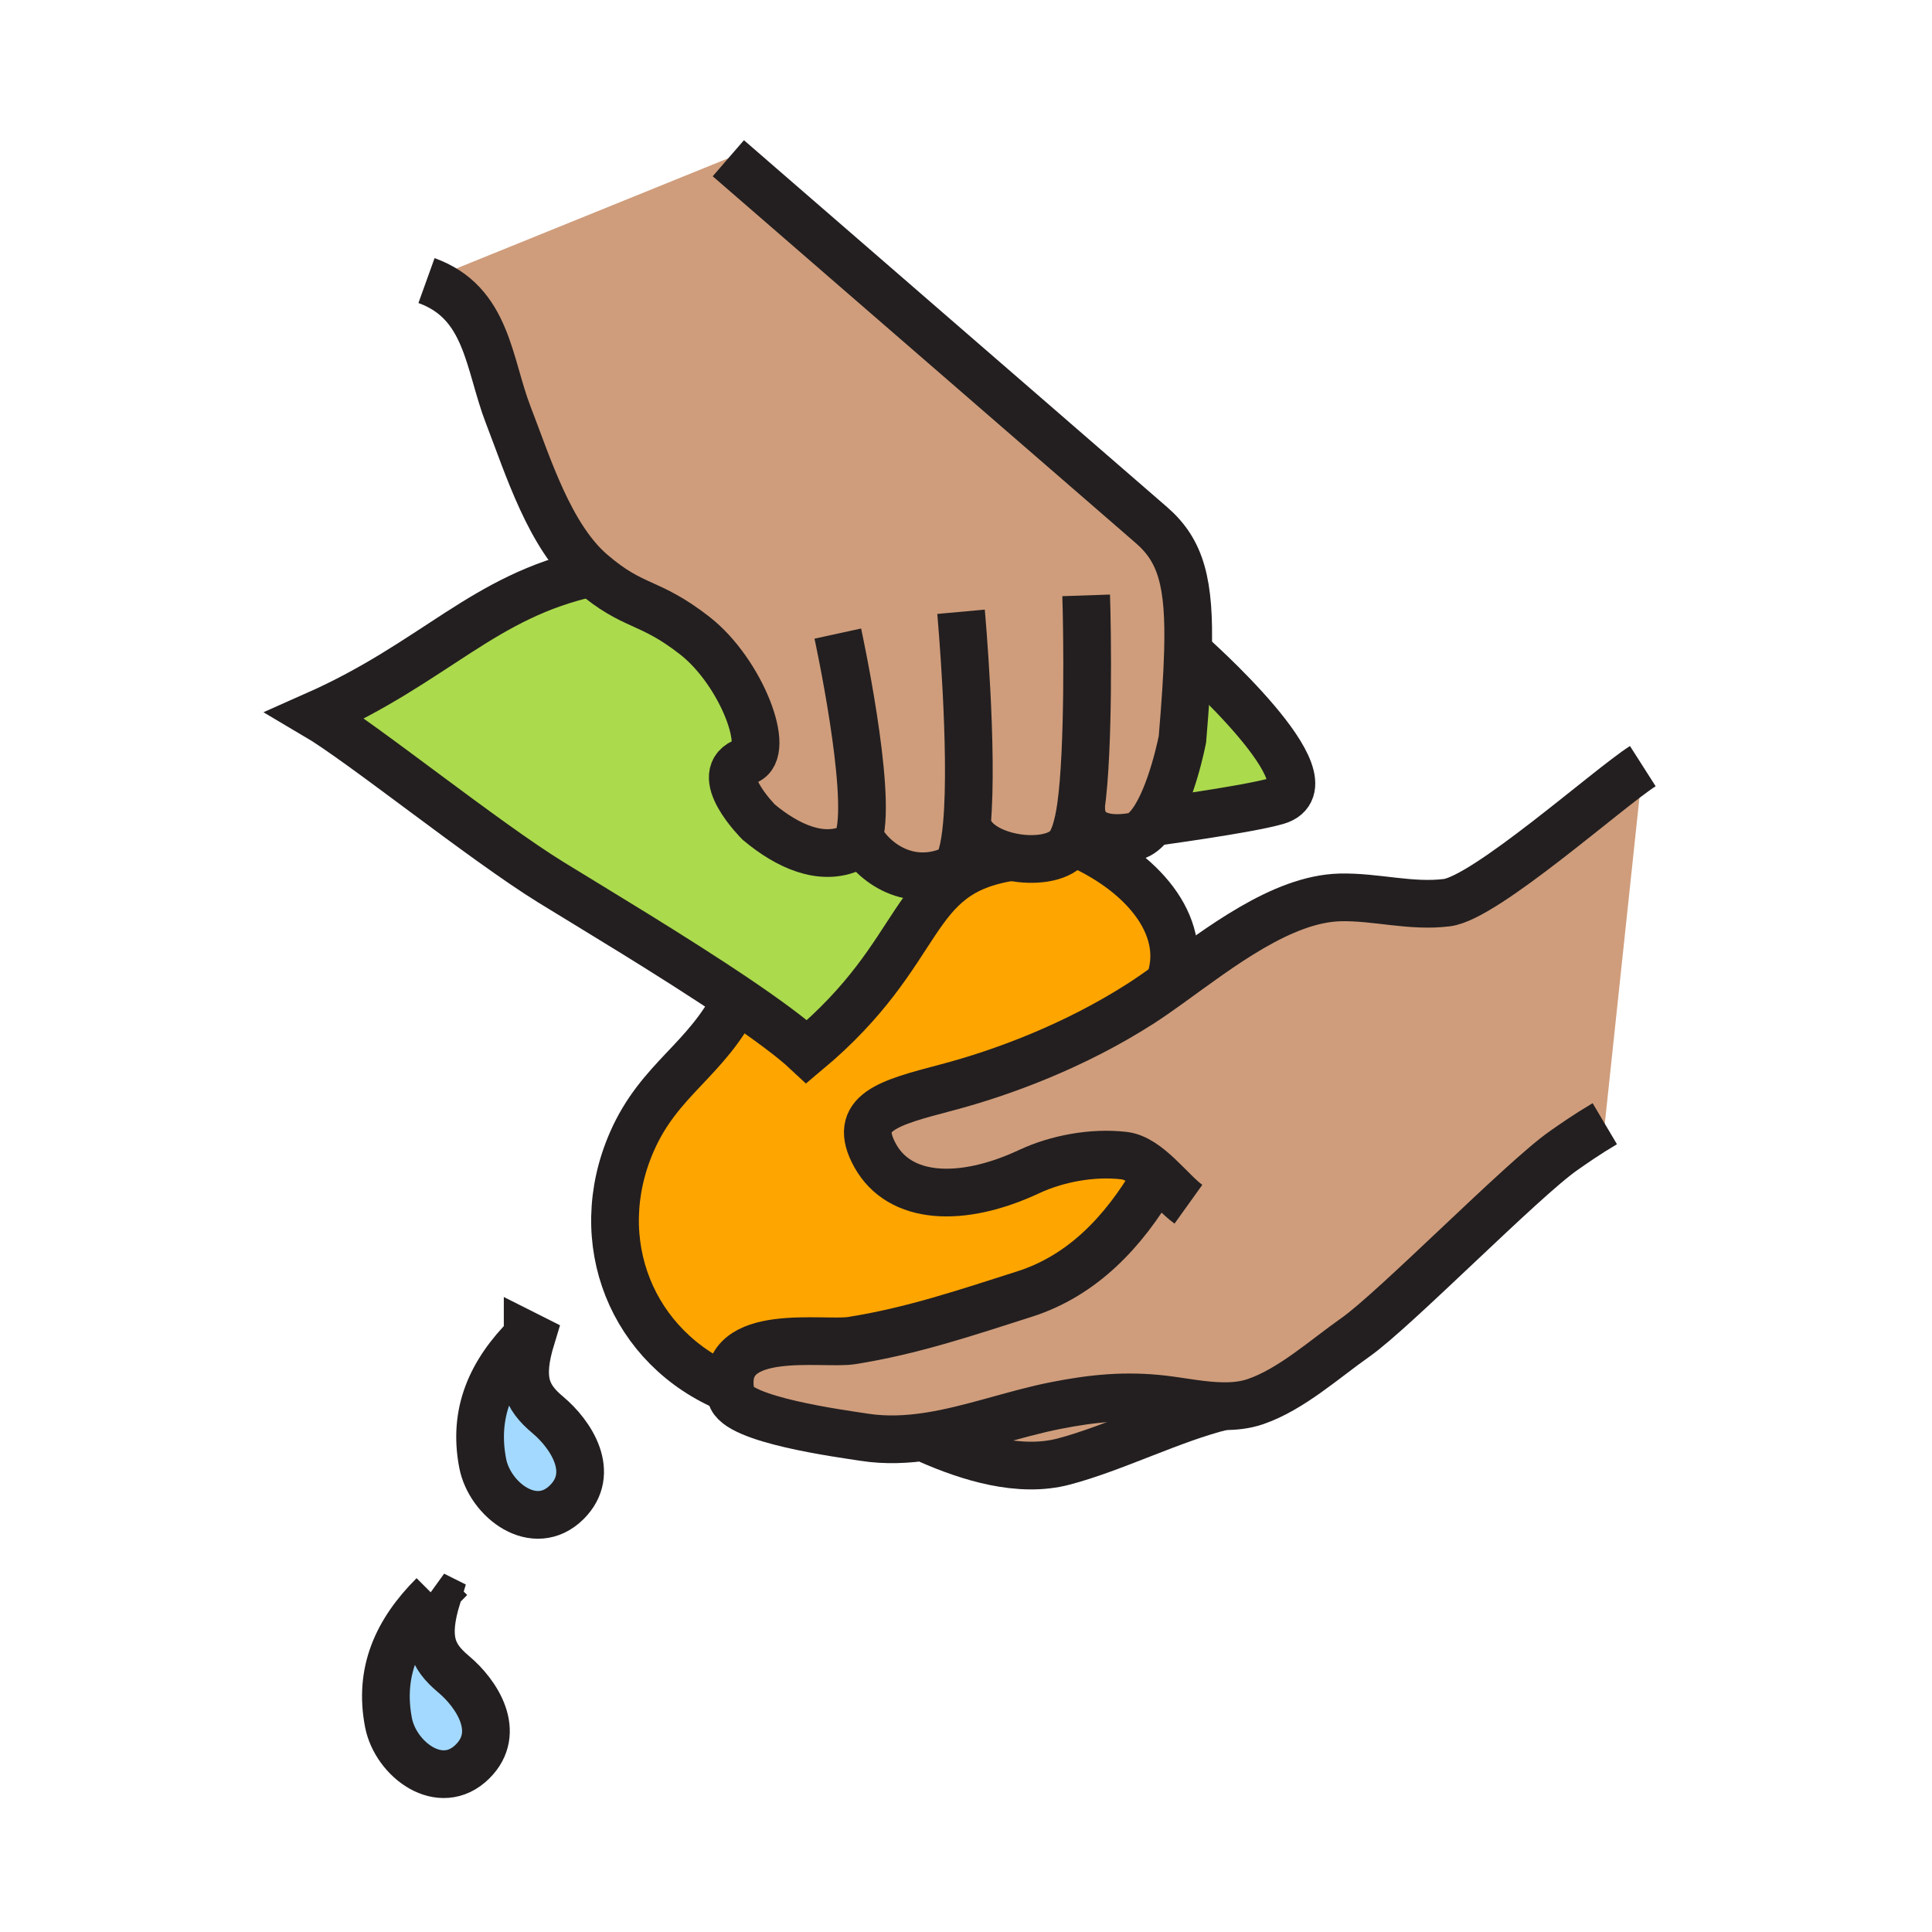 <?xml version="1.0"?><svg xmlns="http://www.w3.org/2000/svg" width="850.394" height="850.394" viewBox="0 0 850.394 850.394" overflow="visible"><path d="M445.29 377.2c-46.57 7.08-36.32 40.72-90.17 85.72-6.63-6.2-17.81-14.37-30.78-23.15-28.22-19.089-64.92-40.979-81.67-51.31-29.93-18.45-83.51-61.71-103.78-73.64 52.7-23.38 73.78-52.42 121.54-62.76 18.54 15.95 24.85 11.74 45.36 27.7 20.5 15.99 34.02 51.45 22.65 55.24-15.99 5.37 5.5 26.84 5.5 26.84 12.71 10.64 27.66 17.41 40.85 11.38 1.54-.7 2.64-2.53 3.38-5.2 4.61 10.11 21.16 23.87 41.35 14.65 3.26-1.49 5.12-9.16 6.07-19.86l.1.01c1.57 7.49 10.18 12.47 19.6 14.38z" fill="#abda4d"></path><path d="M475.92 372.13c28.72 13.28 47.84 37.17 38.55 61.061v.01c-4.35 3.13-8.5 6.04-12.39 8.54-29.21 18.729-60.92 30.46-85.23 36.88-25.76 6.81-42.21 10.93-31.62 30.05 10.81 19.47 37.9 21.01 67.91 6.96 12.07-5.63 27.74-8.59 41.63-6.97 5.29.62 10.391 4.55 15.16 9.04l-1.85 1.479c-13.51 22.96-31.5 42.25-57.15 50.431-25.76 8.199-49.34 16.22-76.01 20.449-12.69 2.021-56.85-6.42-53.57 21.311-43.34-17.74-62.37-65.15-43.18-108.93 12.14-27.671 32.62-35.591 46.17-62.671 12.97 8.78 24.15 16.95 30.78 23.15 53.85-45 43.6-78.64 90.17-85.72 9.72 1.99 20.29.7 24.84-4.48.24-.28.48-.58.71-.91l5.08.32z" fill="orange"></path><path d="M538.52 618.94v.01c-22.59 5.52-48.05 18.52-70.369 24.38-19.431 5.11-41.57-1.8-59.21-9.54l-.26-1.58c18.919-2.91 37.58-9.93 56.089-13.56 16.44-3.24 30.87-4.62 47.36-2.7 8.28.98 17.49 2.92 26.39 2.99z" fill="#cf9d7c" class="aac-skin-fill"></path><path d="M509.93 517.7c-4.77-4.49-9.87-8.42-15.16-9.04-13.89-1.62-29.56 1.34-41.63 6.97-30.01 14.05-57.1 12.51-67.91-6.96-10.59-19.12 5.86-23.24 31.62-30.05 24.31-6.42 56.02-18.15 85.23-36.88 3.89-2.5 8.04-5.41 12.39-8.54 22.24-15.99 49.771-37.6 75.48-38.2 15.74-.35 31.01 4.3 46.93 2.31 16.99-2.13 71.021-50.39 86.22-60.09l-16.73 157.39c-8.23 4.88-13.95 8.939-18.101 11.83-18.159 12.67-74.369 70.07-91.739 82.26-13.45 9.45-28.09 22.76-43.8 28.2-4.5 1.56-9.301 2.09-14.211 2.04-8.899-.07-18.109-2.011-26.39-2.99-16.49-1.92-30.92-.54-47.36 2.7-18.51 3.63-37.17 10.649-56.089 13.56-9.36 1.44-18.77 1.88-28.26.41-10.74-1.66-56.21-7.69-58.53-18.09a27.93 27.93 0 0 1-.54-3.16c-3.28-27.73 40.88-19.29 53.57-21.311 26.67-4.229 50.25-12.25 76.01-20.449 25.65-8.181 43.641-27.471 57.15-50.431l1.85-1.479z" fill="#cf9d7c" class="aac-skin-fill"></path><path d="M522.9 287.01c1.04.91 65.619 57.75 39.18 65.53-12.771 3.75-55.021 9.41-55.021 9.41 8.73-12.07 13.4-36.57 13.4-36.57 1.271-15.17 2.151-27.77 2.441-38.37z" fill="#abda4d"></path><path d="M522.9 287.01c-.29 10.6-1.17 23.2-2.44 38.37 0 0-4.67 24.5-13.4 36.57-1.989 2.76-4.189 4.87-6.6 5.89 0 0-24.64 6.44-24.64-12.86h-.02c-.33 2.32-.689 4.41-1.09 6.22-1.01 4.61-2.28 8.29-3.87 10.61-.229.33-.47.63-.71.91-4.55 5.18-15.12 6.47-24.84 4.48-9.42-1.91-18.03-6.89-19.6-14.38l-.1-.01c-.95 10.7-2.81 18.37-6.07 19.86-20.19 9.22-36.74-4.54-41.35-14.65-.74 2.67-1.84 4.5-3.38 5.2-13.19 6.03-28.14-.74-40.85-11.38 0 0-21.49-21.47-5.5-26.84 11.37-3.79-2.15-39.25-22.65-55.24-20.51-15.96-26.82-11.75-45.36-27.7-18.51-15.92-28.07-47.08-36.64-69.2-8.85-22.83-9.1-49.67-36.06-59.36l132.85-53.85s170.7 147.97 186.25 161.48c12.99 11.29 16.93 25.26 16.07 55.88z" fill="#cf9d7c" class="aac-skin-fill"></path><path d="M241.12 622.79c10.22 8.56 21.34 25.5 8.35 38.42-14.14 14.06-33.9-.979-37.01-17.14-4.27-22.21 3.66-40.011 19.8-56.141l1.61.811c-5.65 18.54-2.3 26.03 7.25 34.05zM199.67 736.93c10.21 8.57 21.33 25.511 8.34 38.41-14.14 14.08-33.89-.96-37.01-17.12-4.27-22.21 3.67-40.01 19.79-56.149l1.62.81c-5.65 18.559-2.3 26.029 7.26 34.049z" fill="#a3d9ff"></path><g fill="none" stroke="#231f20" stroke-width="21"><path d="M723.1 337.22c-15.199 9.7-69.229 57.96-86.22 60.09-15.92 1.99-31.189-2.66-46.93-2.31-25.71.6-53.24 22.21-75.48 38.2-4.35 3.13-8.5 6.04-12.39 8.54-29.21 18.729-60.92 30.46-85.23 36.88-25.76 6.81-42.21 10.93-31.62 30.05 10.81 19.47 37.9 21.01 67.91 6.96 12.07-5.63 27.74-8.59 41.63-6.97 5.29.62 10.391 4.55 15.16 9.04 4.771 4.479 9.21 9.52 13.17 12.359"></path><path d="M508.08 519.18c-13.51 22.96-31.5 42.25-57.15 50.431-25.76 8.199-49.34 16.22-76.01 20.449-12.69 2.021-56.85-6.42-53.57 21.311.11 1.01.29 2.06.54 3.16 2.32 10.399 47.79 16.43 58.53 18.09 9.49 1.47 18.9 1.03 28.26-.41 18.919-2.91 37.58-9.93 56.089-13.56 16.44-3.24 30.87-4.62 47.36-2.7 8.28.979 17.49 2.92 26.39 2.99 4.91.05 9.711-.48 14.211-2.04 15.71-5.44 30.35-18.75 43.8-28.2 17.37-12.19 73.58-69.59 91.739-82.26 4.15-2.891 9.87-6.95 18.101-11.83"></path><path d="M538.52 618.95c-22.59 5.52-48.05 18.52-70.369 24.38-19.431 5.11-41.57-1.8-59.21-9.54M324.34 439.77c-13.55 27.08-34.03 35-46.17 62.671-19.19 43.779-.16 91.189 43.18 108.93 1.3.54 2.62 1.04 3.96 1.52M514.47 433.19c9.29-23.891-9.83-47.78-38.55-61.061M474.71 361.2c-1.01 4.61-2.28 8.29-3.87 10.61-.229.33-.47.63-.71.91-4.55 5.18-15.12 6.47-24.84 4.48-9.42-1.91-18.03-6.89-19.6-14.38M474.71 361.2c.4-1.81.76-3.9 1.09-6.22 3.55-25.3 2.8-77.84 2.29-92.92"></path><path d="M320.58 69.65s170.7 147.97 186.25 161.48c12.99 11.29 16.93 25.26 16.07 55.88-.29 10.6-1.17 23.2-2.44 38.37 0 0-4.67 24.5-13.4 36.57-1.989 2.76-4.189 4.87-6.6 5.89 0 0-24.64 6.44-24.64-12.86M423.01 269.28s5.51 60.88 2.58 93.53c-.95 10.7-2.81 18.37-6.07 19.86-20.19 9.22-36.74-4.54-41.35-14.65M368.77 278.88s15 68.92 9.4 89.14c-.74 2.67-1.84 4.5-3.38 5.2-13.19 6.03-28.14-.74-40.85-11.38 0 0-21.49-21.47-5.5-26.84 11.37-3.79-2.15-39.25-22.65-55.24-20.51-15.96-26.82-11.75-45.36-27.7-18.51-15.92-28.07-47.08-36.64-69.2-8.85-22.83-9.1-49.67-36.06-59.36"></path><path d="M445.31 377.2h-.02c-46.57 7.08-36.32 40.72-90.17 85.72-6.63-6.2-17.81-14.37-30.78-23.15-28.22-19.089-64.92-40.979-81.67-51.31-29.93-18.45-83.51-61.71-103.78-73.64 52.7-23.38 73.78-52.42 121.54-62.76M507.06 361.95s42.25-5.66 55.021-9.41c26.439-7.78-38.14-64.62-39.18-65.53l-.011-.01M190.79 702.07c-16.12 16.14-24.06 33.939-19.79 56.149 3.12 16.16 22.87 31.2 37.01 17.12 12.99-12.899 1.87-29.84-8.34-38.41-9.56-8.02-12.91-15.489-7.26-34.05l-1.62-.809zM232.26 587.93c-16.14 16.13-24.07 33.931-19.8 56.141 3.11 16.16 22.87 31.199 37.01 17.14 12.99-12.92 1.87-29.86-8.35-38.42-9.55-8.021-12.9-15.51-7.25-34.05l-1.61-.811z"></path></g><path fill="none" d="M0 0h850.394v850.394H0z"></path></svg>